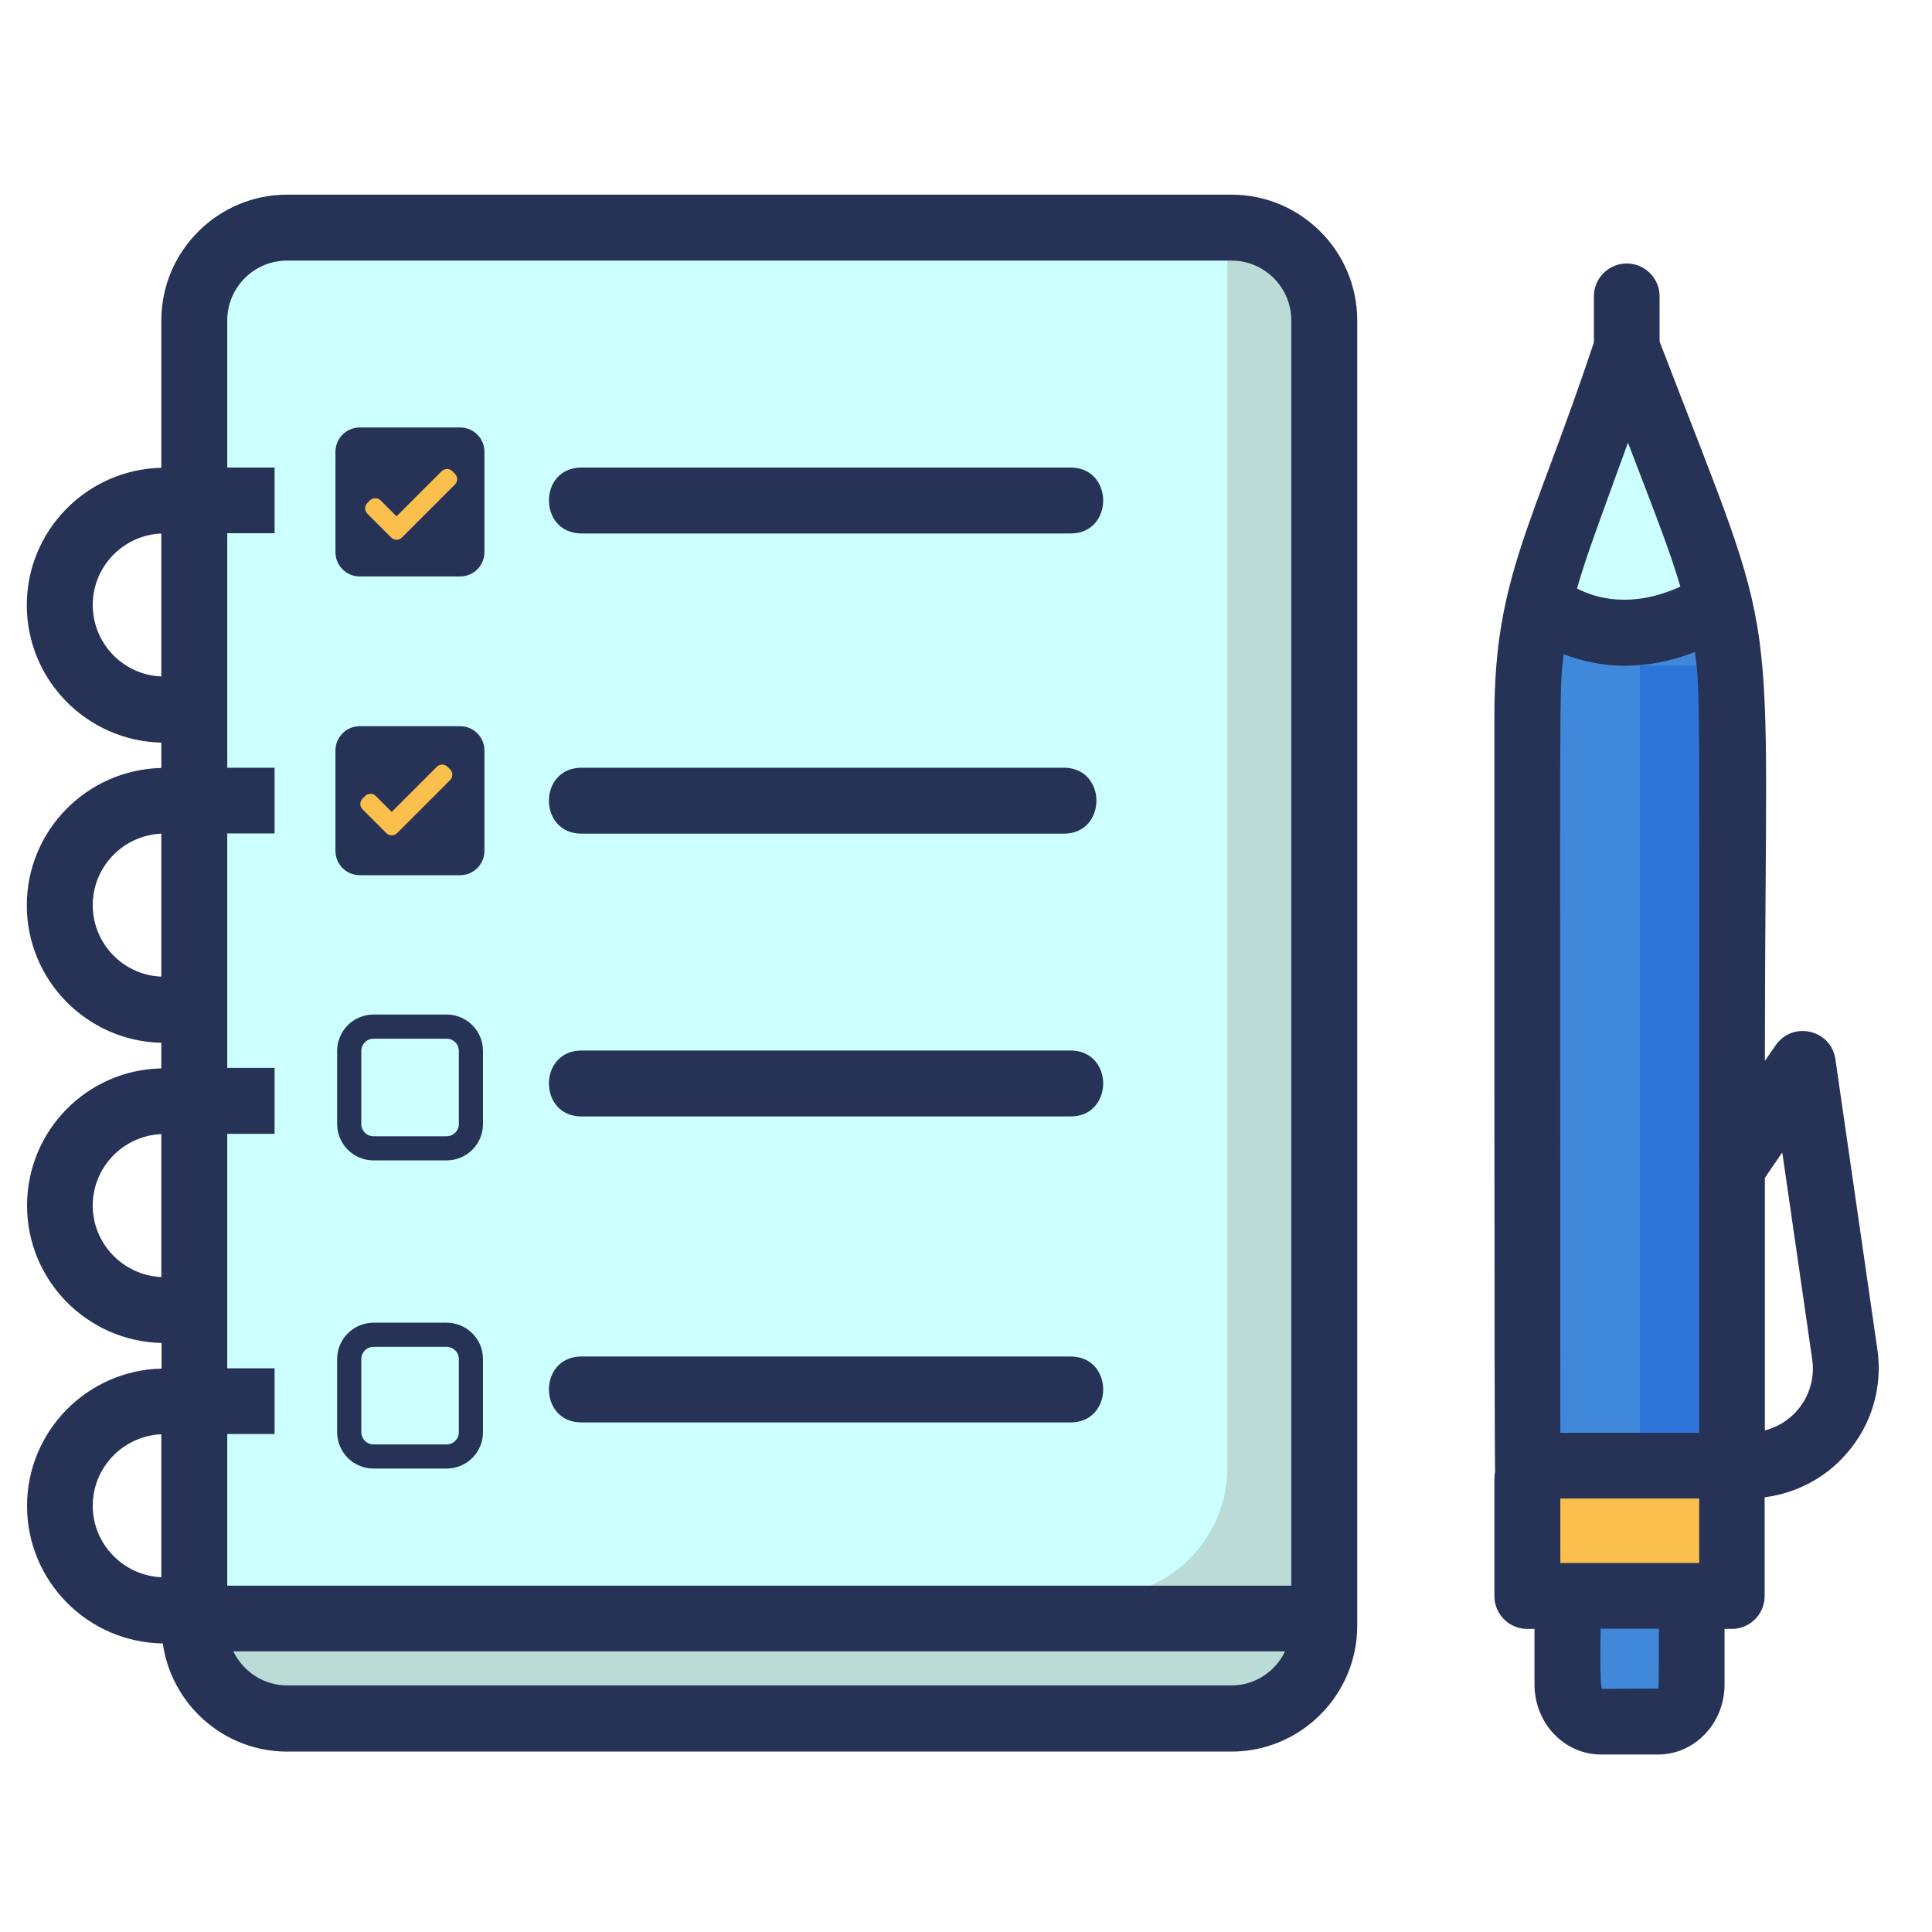 <?xml version="1.0" encoding="utf-8"?>
<!-- Generator: Adobe Illustrator 23.0.2, SVG Export Plug-In . SVG Version: 6.00 Build 0)  -->
<svg version="1.1" id="Layer_1" xmlns="http://www.w3.org/2000/svg" xmlns:xlink="http://www.w3.org/1999/xlink" x="0px" y="0px"
	 viewBox="0 0 800 800" style="enable-background:new 0 0 800 800;" xml:space="preserve">
<style type="text/css">
	.st0{fill:#CCFFFF;}
	.st1{fill:#4088DA;}
	.st2{fill:#FABF4D;}
	.st3{fill:#BADBD6;}
	.st4{fill:#2E75DA;}
	.st5{fill:#263357;}
	.st6{fill:none;stroke:#263357;stroke-width:10;stroke-miterlimit:10;}
</style>
<g>
	<path class="st0" d="M533.1,715H92.3c-5.5,0-10-4.5-10-10V113.5c0-5.5,4.5-10,10-10h440.8c5.5,0,10,4.5,10,10V705
		C543.1,710.5,538.6,715,533.1,715z"/>
	<path class="st0" d="M639,254l37.6-92.5l36.7,97.6C713.3,259.1,665.6,284.3,639,254z"/>
	<rect x="634.2" y="268.9" class="st1" width="84.8" height="341.4"/>
	<rect x="639" y="610.3" class="st2" width="80" height="54"/>
	<rect x="650.9" y="664.3" class="st1" width="51.4" height="45.2"/>
	<path class="st3" d="M508.2,95.3v512.5c0,29.4-23.9,53.3-53.3,53.3H82.3l11.3,39.3h414.6v1.1h9.2c22.3,0,40.3-18.1,40.3-40.3l0,0
		V138.3c0-23.7-19.2-43-43-43H508.2z"/>
	<rect x="679" y="275.6" class="st4" width="34.3" height="325.5"/>
</g>
<path class="st5" d="M509.9,80.6h-391c-28.7,0-52.1,23.4-52.1,52.1v61c-30.8,0.7-55.7,25.9-55.7,56.9s24.9,56.2,55.7,56.9V318
	c-30.8,0.7-55.7,25.9-55.7,56.9c0,31,24.9,56.2,55.7,56.9v10.6C36,443,11.2,468.2,11.2,499.2c0,31,24.9,56.2,55.7,56.9v10.6
	c-30.8,0.7-55.7,25.9-55.7,56.9c0,31.2,25.2,56.5,56.2,56.9c3.6,25.3,25.3,44.8,51.5,44.8h391c28.7,0,52.1-23.4,52.1-52.1V132.7
	C562,103.9,538.6,80.6,509.9,80.6z M113.7,317.9H94.1v-97.1h19.6 M113.7,442.2H94.1v-97.1h19.6 M113.7,566.6H94.1v-97.1h19.6
	 M113.7,193.6H94.1v-60.9c0-13.7,11.1-24.8,24.8-24.8h391c13.7,0,24.8,11.1,24.8,24.8v523.9H94.1v-62.8h19.6 M38.4,250.5
	c0-15.9,12.6-28.9,28.4-29.6v59.2C51.1,279.5,38.4,266.5,38.4,250.5z M38.4,374.8c0-15.9,12.6-28.9,28.4-29.6v59.2
	C51.1,403.8,38.4,390.8,38.4,374.8z M38.4,499.2c0-15.9,12.6-28.9,28.4-29.6v59.2C51.1,528.1,38.4,515.1,38.4,499.2z M38.4,623.5
	c0-15.9,12.6-28.9,28.4-29.6v59.2C51.1,652.4,38.4,639.4,38.4,623.5z M509.9,697.9h-391c-9.8,0-18.2-5.8-22.3-14.1h435.5
	C528.2,692.1,519.7,697.9,509.9,697.9z M240.8,193.6h202.5c18,0,18,27.3,0,27.3H240.8C222.8,220.8,222.8,193.6,240.8,193.6z
	 M240.8,435h202.5c18,0,18,27.3,0,27.3H240.8C222.8,462.3,222.8,435,240.8,435z M240.8,561.7h202.5c18,0,18,27.3,0,27.3H240.8
	C222.8,589,222.8,561.7,240.8,561.7z M240.8,317.9h199.7c18,0,18,27.3,0,27.3H240.8C222.8,345.2,222.8,317.9,240.8,317.9z
	 M777.4,558.9L760,438.6c-1.8-12.3-17.7-16-24.8-5.7l-4.4,6.4c0-203,8.5-162-43.6-297.9v-18.7c0-7.5-6.1-13.6-13.6-13.6
	c-7.5,0-13.6,6.1-13.6,13.6v19.1c-25.4,76.2-41.2,97.3-41.2,154.7c0,2.2-0.1,310.9,0.3,313c-0.2,0.8-0.3,1.7-0.3,2.6v48.8
	c0,7.5,6.1,13.6,13.6,13.6h3v23c0,16,12.3,29,27.5,29h23.7c15.2,0,27.5-13,27.5-29v-23h3c7.5,0,13.6-6.1,13.6-13.6V620
	c13.1-1.7,25.2-8,33.9-18.1C775,590.1,779.6,574.4,777.4,558.9z M703.6,647.2h-57.5v-26.7c25.1,0,39,0,57.5,0V647.2z M674.1,183.3
	c11.5,30,17.3,44.6,21.7,59.6c-20.2,9.2-35,4.8-42.8,0.8C657.1,229.4,662.1,216.5,674.1,183.3z M701.8,270
	c2.4,17.9,1.8,3.8,1.8,323.3c-18.7,0-32.3,0-57.5,0c0-321.8-0.6-306,1.4-322.4C663.9,277.2,682.2,277.6,701.8,270z M686.7,699.2
	l-23.3,0.1c-1.1-0.7-0.6-23.6-0.6-24.9h24.1C686.9,701.1,686.7,699.2,686.7,699.2z M730.8,592.3V487.7l7.2-10.5l12.4,85.7
	C752.3,576,744.2,588.8,730.8,592.3z"/>
<path class="st5" d="M190.5,238.7h-41.5c-5.6,0-10.1-4.5-10.1-10.1v-41.5c0-5.6,4.5-10.1,10.1-10.1h41.5c5.6,0,10.1,4.5,10.1,10.1
	v41.5C200.6,234.2,196.1,238.7,190.5,238.7z"/>
<g>
	<path class="st2" d="M188.4,196.2l-1.1-1.1c-1.2-1.2-3.2-1.2-4.4,0l-18.7,18.7l-6.6-6.6c-1.2-1.2-3.2-1.2-4.4,0l-1.1,1.1
		c-1.2,1.2-1.2,3.2,0,4.4l9.9,9.9c1.2,1.2,3.2,1.2,4.4,0l22-22C189.6,199.4,189.6,197.4,188.4,196.2z"/>
</g>
<path class="st5" d="M190.5,362.4h-41.5c-5.6,0-10.1-4.5-10.1-10.1v-41.5c0-5.6,4.5-10.1,10.1-10.1h41.5c5.6,0,10.1,4.5,10.1,10.1
	v41.5C200.6,357.9,196.1,362.4,190.5,362.4z"/>
<path class="st6" d="M184.9,475.5h-30.2c-5.6,0-10.1-4.5-10.1-10.1v-30.2c0-5.6,4.5-10.1,10.1-10.1h30.2c5.6,0,10.1,4.5,10.1,10.1
	v30.2C195,471,190.5,475.5,184.9,475.5z"/>
<path class="st6" d="M184.9,603.1h-30.2c-5.6,0-10.1-4.5-10.1-10.1v-30.2c0-5.6,4.5-10.1,10.1-10.1h30.2c5.6,0,10.1,4.5,10.1,10.1
	V593C195,598.6,190.5,603.1,184.9,603.1z"/>
<g>
	<path class="st2" d="M186.4,318.6l-1.1-1.1c-1.2-1.2-3.2-1.2-4.4,0l-18.7,18.7l-6.6-6.6c-1.2-1.2-3.2-1.2-4.4,0l-1.1,1.1
		c-1.2,1.2-1.2,3.2,0,4.4l9.9,9.9c1.2,1.2,3.2,1.2,4.4,0l22-22C187.6,321.8,187.6,319.8,186.4,318.6z"/>
</g>
</svg>

